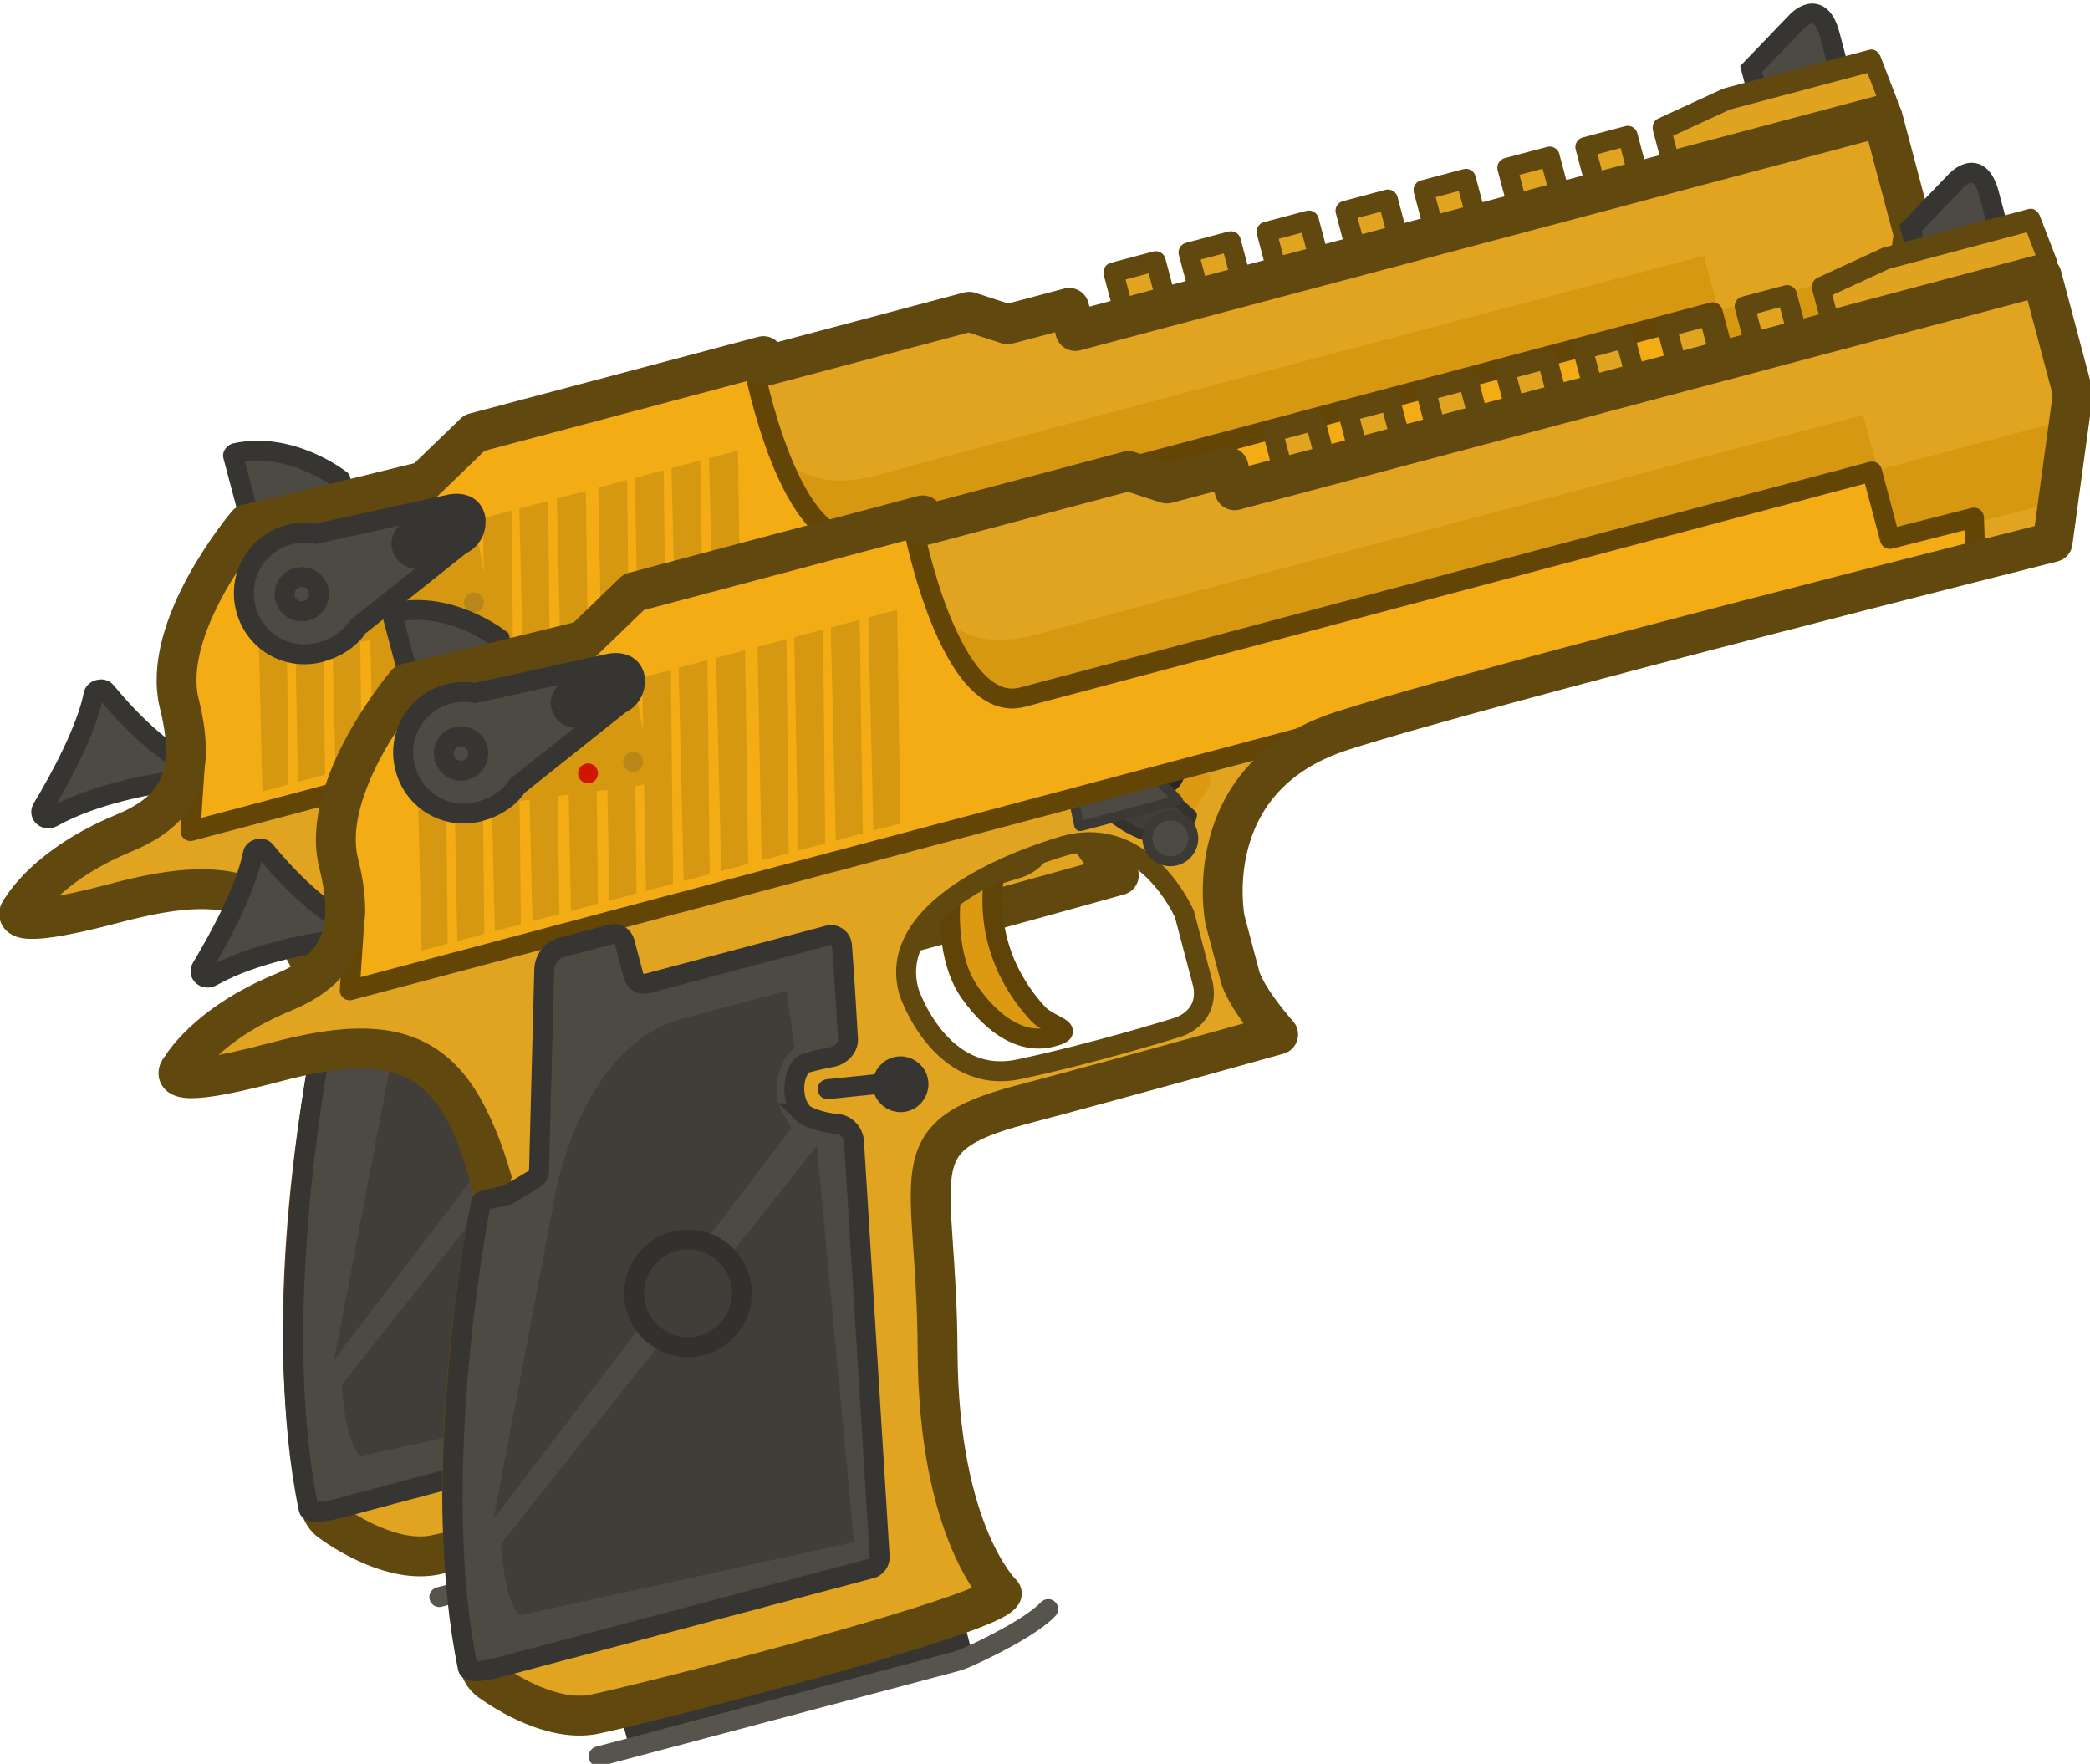 <?xml version="1.0" encoding="UTF-8" standalone="no"?>
<!-- Created with Inkscape (http://www.inkscape.org/) -->

<svg
   width="209.958"
   height="177.193"
   viewBox="0 0 55.551 46.882"
   version="1.1"
   id="svg1"
   xml:space="preserve"
   sodipodi:docname="dual_deagle.svg"
   inkscape:version="1.3 (0e150ed6c4, 2023-07-21)"
   xmlns:inkscape="http://www.inkscape.org/namespaces/inkscape"
   xmlns:sodipodi="http://sodipodi.sourceforge.net/DTD/sodipodi-0.dtd"
   xmlns="http://www.w3.org/2000/svg"
   xmlns:svg="http://www.w3.org/2000/svg"><sodipodi:namedview
     id="namedview1"
     pagecolor="#ffffff"
     bordercolor="#000000"
     borderopacity="0.25"
     inkscape:showpageshadow="2"
     inkscape:pageopacity="0.0"
     inkscape:pagecheckerboard="0"
     inkscape:deskcolor="#d1d1d1"
     inkscape:document-units="mm"
     inkscape:zoom="1.9578168"
     inkscape:cx="86.831416"
     inkscape:cy="65.634335"
     inkscape:window-width="1920"
     inkscape:window-height="991"
     inkscape:window-x="-9"
     inkscape:window-y="-9"
     inkscape:window-maximized="1"
     inkscape:current-layer="layer1"
     showgrid="false" /><defs
     id="defs1" /><g
     inkscape:label="Layer 1"
     inkscape:groupmode="layer"
     id="layer1"><g
       id="g1"
       transform="matrix(0.256,-0.068,0.068,0.256,-3.041,13.251)"><g
         id="Rail">&#10;	<rect
   x="124.9"
   y="9.7"
   class="st0"
   width="4.4"
   height="4.4"
   id="rect1"
   style="stroke-linejoin:round" />&#10;	<rect
   x="132.7"
   y="9.7"
   class="st0"
   width="4.4"
   height="4.4"
   id="rect2"
   style="stroke-linejoin:round" />&#10;	<rect
   x="140.8"
   y="9.7"
   class="st0"
   width="4.4"
   height="4.4"
   id="rect3"
   style="stroke-linejoin:round" />&#10;	<rect
   x="149"
   y="9.7"
   class="st0"
   width="4.4"
   height="4.4"
   id="rect4"
   style="stroke-linejoin:round" />&#10;	<rect
   x="157.1"
   y="9.7"
   class="st0"
   width="4.4"
   height="4.4"
   id="rect5"
   style="stroke-linejoin:round" />&#10;	<rect
   x="165.8"
   y="9.7"
   class="st0"
   width="4.4"
   height="4.4"
   id="rect6"
   style="stroke-linejoin:round" />&#10;	<rect
   x="173.9"
   y="9.7"
   class="st0"
   width="4.4"
   height="4.4"
   id="rect7"
   style="stroke-linejoin:round" />&#10;</g><g
         id="Layer_3">&#10;	<rect
   x="30.6"
   y="114.7"
   class="st1"
   width="31.7"
   height="4.2"
   id="rect8" />&#10;	<path
   class="st2"
   d="m 7.2,34.1 c 2.6,-2.5 6.4,-6.6 7.9,-9.7 0.2,-0.5 1.1,-0.5 1.3,0 1.1,2.4 3.3,6.7 6.4,9.5 0.5,0.5 0.1,1.2 -0.6,1.1 C 18.7,34.5 12.7,34 8,35.2 7.2,35.4 6.7,34.6 7.2,34.1 Z"
   id="path8" />&#10;	<path
   class="st2"
   d="M 192,11.2 V 6.4 L 197.6,3 c 0,0 2.9,-1.9 2.9,2.1 0,4 0,8.4 0,8.4 h -8.1 z"
   id="path9" />&#10;	<polygon
   class="st0"
   points="181.7,9.8 181.7,12.6 204.2,12.6 203.7,8.8 188.7,8.8 "
   id="polygon9"
   style="fill:#e0a320;fill-opacity:1;stroke-width:1.799;stroke-linejoin:round;stroke-dasharray:none"
   transform="matrix(1.008,0,0,1.226,-1.363,-2.105)" />&#10;	<path
   class="st3"
   d="m 81.5,47.1 c 0,0 -1.913,5.204 -0.413,9.204 C 82.587,60.304 85,62.8 88.1,62.7 90.5,62.693 88.024,61.625 87.2,60.2 86,58 83.3,51.9 86.9,44.6 91.5,35.4 85.3,40 85.3,40 l -2.4,4.3 z"
   id="path10"
   sodipodi:nodetypes="cscccccc"
   style="stroke-linejoin:round" />&#10;	<path
   class="st0"
   d="m 120.2,14.1 v -2.4 h -6.4 L 110.4,9.5 H 88 V 8.4 H 59.3 l -6.1,3.4 -18.3,-0.3 c 0,0 -11.1,7.7 -11.2,15.7 -0.1,8 -3.4,10.8 -8.8,11.1 -5.4,0.3 -12,4.4 -12,4.4 0,0 -3.2,2.6 9.5,2.6 12.7,0 18.2,3 18.5,16.8 0,0 -14,27.1 -14.2,47.5 0,0 4.5,6.3 9.8,6.7 5.2,0.3 40.8,0.7 42.7,-1.2 0,0 -4.6,-7.4 0,-25.1 4.6,-17.6 1.5,-21.8 14.4,-21.8 h 25.7 l -1.6,-10.7 c 0,0 1.4,-16.4 16.7,-17.2 15.2,-0.8 73.8,0 73.8,0 L 204,26.4 V 14.1 Z m -16.3,47.5 c -0.3,3.4 -3.6,3.419 -3.6,3.419 0,0 -8.3,0.381 -16.4,-0.019 -8.1,-0.4 -8.7,-10.3 -8.7,-10.3 -0.2,-7.4 10,-9.9 18.6,-10.2 8.6,-0.3 10.113,9.7 10.113,9.7 z"
   id="path11"
   style="stroke:#61480e;stroke-opacity:1"
   sodipodi:nodetypes="cccccccccsscscccccscccccccccscscc" />&#10;	<path
   class="st4"
   d="m 105.6,46.1 3.8,-3.4 c 0.8,-0.7 0.6,-1.9 -0.3,-2.4 L 107,39.1 c -0.2,-0.1 -0.5,-0.2 -0.7,-0.2 h -4.5 c -0.9,0 -1.7,0.8 -1.5,1.8 v 0 c 0,0.2 0.1,0.4 0.2,0.5 l 2.9,4.6 c 0.4,0.8 1.5,0.9 2.2,0.3 z"
   id="path12" />&#10;	<circle
   class="st5"
   cx="105.4"
   cy="39.8"
   r="2.3"
   id="circle12" />&#10;	<path
   class="st6"
   d="m 98.3,41.4 c 0,0 2.7,4.5 5.5,4.8 2.8,0.3 3.4,-1.4 3.4,-1.4 l -2.8,-4.3 z"
   id="path13"
   style="stroke:#34322d;stroke-linejoin:round;stroke-opacity:1" />&#10;	<path
   class="st7"
   d="m 98.1,38.6 -2,2.1 c 0,0 0,0 0,0.1 L 96,42.9 c 0,0 0,0.1 0.1,0.1 h 10.1 l -2.3,-4.3 c 0,0 0,0 -0.1,0 l -5.7,-0.1 c 0.1,0 0.1,0 0,0 z"
   id="path14"
   style="stroke:#3b3934;stroke-width:1.002;stroke-linejoin:round;stroke-dasharray:none;stroke-opacity:1" />&#10;	<path
   class="st2"
   d="m 35.1,4.6 c -0.1,0 -0.3,0.1 -0.3,0.2 v 8 h 9.8 V 9.9 c 0,0 -3.8,-5.1 -9.6,-5.3 z"
   id="path15" />&#10;	<path
   class="st8"
   d="m 88,18.6 c 0,0 1.1,4.8 9,4.7 12.6,-0.2 85.6,0 85.6,0 V 29 h 20.3 L 199,36.7 176.6,36.5 80,31.9 V 18 Z"
   id="path16" />&#10;	<path
   class="st9"
   d="m 87.6,9.5 c 0,0 -1.4,19.5 6.2,19.5 H 182 v 7 l 8.7,0.1 -0.9,4 H 21 L 23.565,32.504 23.5,25.8 c 0,0 1.5,-7.5 11.1,-14.4 l 1.1,-0.1 -0.6,1.5 H 42 l -0.6,-1.3 h 11.5 l 6.5,-2.2 z"
   id="path17"
   sodipodi:nodetypes="csccccccccccccccc"
   style="stroke-linejoin:round" />&#10;	<path
   class="st10"
   d="m 16.2,108.9 c 0,0.7 0.2,1.3 0.6,1.8 1.4,1.7 5.1,5.6 9.2,5.9 5.2,0.3 40.8,0.7 42.7,-1.2 0,0 -4.6,-7.4 0,-25.1 4.6,-17.6 1.5,-21.8 14.4,-21.8 12.9,0 26.8,-0.2 26.8,-0.2 0,0 -2,-3.9 -2.2,-6.4 v -6.1 c 0,0 0.9,-14.5 16.2,-15.3 15.3,-0.8 73.8,0 73.8,0 l 5.8,-13.9 V 14.4 H 119.7 V 12 h -6.4 L 109.9,9.8 H 88.805 v -1 H 58.8 L 52.7,12.2 41.9,12 37.6,11.9 34.4,11.8 c 0,0 -11.1,7.7 -11.2,15.7 -0.1,8 -3.44,10.381 -8.8,11.1 -8.289,1.113 -11.729,4.671 -11.729,4.671 0,0 -3.471,1.878 9.229,1.878 12.7,0 18.328,3.324 17.798,18.465 C 29.598,63.613 16.8,88.7 16.2,108.9 Z"
   id="path18"
   sodipodi:nodetypes="cccccscccsccccccccccccccsscscc"
   style="stroke-linejoin:round" />&#10;	<path
   class="st2"
   d="m 61.8,63.7 c -1,-1.7 0.2,-4.8 1.7,-4.8 0,0 1.5,0 2.7,0.1 0.9,0 1.8,-0.6 1.9,-1.5 0.5,-2.4 1.4,-6.9 1.8,-9.1 0.1,-0.7 -0.4,-1.3 -1.1,-1.3 H 50 c -0.6,0 -1.1,-0.5 -1.1,-1.1 v -3.5 c 0,-0.6 -0.5,-1.1 -1.1,-1.1 h -5.2 c -1,0 -1.9,0.7 -2.2,1.7 l -5.7,19.4 c -0.1,0.4 -0.4,0.6 -0.8,0.7 L 31.1,64 c -0.3,0.1 -2.7,-0.2 -2.8,0 -1.6,3.2 -12.3,26.2 -13.3,44.9 0,0.6 2.2,0.7 2.8,0.7 h 38.9 c 0.5,0 1,-0.4 1.1,-0.9 L 66,67.8 c 0.2,-0.9 -0.3,-1.9 -1.2,-2.2 -1.4,-0.5 -2.7,-1.4 -3,-1.9 z"
   id="path19" />&#10;	<path
   class="st11"
   d="m 26.8,88.3 11,-22.9 c 0,0 5.8,-12 14.8,-12 h 8.5 l -0.3,2.481 C 59.716,56.513 56.71,59.898 58,64.1 Z"
   id="path20"
   sodipodi:nodetypes="ccscccc" />&#10;	<path
   class="st6"
   d="m 21.4,97.7 c 0,0 -1.2,5.9 0,7.4 l 34.3,1.5 6.6,-39.4 z"
   id="path21" />&#10;	<circle
   class="st12"
   cx="46"
   cy="78.2"
   r="5.4"
   id="circle21" />&#10;	<path
   class="st13"
   d="M 25.4,120.8 H 62 c 0.5,0 1.1,0 1.6,-0.1 2,-0.3 7.1,-1.3 9.2,-2.6"
   id="path22" />&#10;	<circle
   class="st7"
   cx="104.5"
   cy="46.5"
   r="2.3"
   id="circle22"
   style="stroke:#3b3a35;stroke-opacity:1" />&#10;</g><g
         id="diamonds">&#10;	<polygon
   class="st8"
   points="77,17.3 80,17.3 74.8,38.1 72,38.1 "
   id="polygon22" />&#10;	<polygon
   class="st8"
   points="80.9,17.3 83.9,17.3 78.7,38.1 75.9,38.1 "
   id="polygon23" />&#10;	<polygon
   class="st8"
   points="69.4,17.3 72.4,17.3 67.1,38.1 64.3,38.1 "
   id="polygon24" />&#10;	<polygon
   class="st8"
   points="73.2,17.3 76.2,17.3 70.9,38.1 68.1,38.1 "
   id="polygon25" />&#10;	<polygon
   class="st8"
   points="61.2,17.3 64.2,17.3 58.9,38.1 56.2,38.1 "
   id="polygon26" />&#10;	<polygon
   class="st8"
   points="65.1,17.3 68.1,17.3 62.9,38.1 60.1,38.1 "
   id="polygon27" />&#10;	<polygon
   class="st8"
   points="53.6,17.3 56.6,17.3 51.3,38.1 48.5,38.1 "
   id="polygon28" />&#10;	<polygon
   class="st8"
   points="57.4,17.3 60.4,17.3 55.1,38.1 52.3,38.1 "
   id="polygon29" />&#10;	<polygon
   class="st8"
   points="41.6,17.3 44.6,17.3 39.3,38.1 36.6,38.1 "
   id="polygon30" />&#10;	<polygon
   class="st8"
   points="45.5,17.3 48.5,17.3 43.3,38.1 40.5,38.1 "
   id="polygon31" />&#10;	<polygon
   class="st8"
   points="34,17.3 37,17.3 31.7,38.1 29,38.1 "
   id="polygon32" />&#10;	<polygon
   class="st8"
   points="37.8,17.3 40.8,17.3 35.5,38.1 32.7,38.1 "
   id="polygon33" />&#10;	<polygon
   class="st8"
   points="49.6,17.3 52.6,17.3 47.3,38.1 44.5,38.1 "
   id="polygon34" />&#10;</g><g
         id="Garnish">&#10;	<path
   class="st8"
   d="m 39.2,25.7 15.1,2 c 0.8,0.1 1.5,-0.5 1.5,-1.2 l 0.7,-8.7 C 56.6,17 55.9,16.3 55.1,16.3 l -13.4,0.9 c -0.5,0 -1,0.4 -1.2,0.8 l -2.4,5.8 c -0.3,0.9 0.2,1.8 1.1,1.9 z"
   id="path34" />&#10;	<path
   class="st2"
   d="M 54.5,15.1 40.8,14.5 c -0.8,-0.4 -1.7,-0.6 -2.6,-0.6 -3.4,0 -6.1,2.7 -6.1,6.1 0,3.4 2.7,6.1 6.1,6.1 1.6,0 3.2,-0.5 4.3,-1.5 v 0 l 12.1,-5.3 c 0,0 1.8,-0.2 2.1,-2.2 0.1,-2 -2.2,-2 -2.2,-2 z"
   id="path35" />&#10;	<circle
   class="st14"
   cx="49.7"
   cy="25.2"
   r="1"
   id="circle35" />&#10;	<circle
   class="st15"
   cx="54.374"
   cy="25.238"
   id="ellipse35"
   style="stroke-width:1.443"
   r="1" />&#10;	&#10;	<circle
   class="st16"
   cx="72"
   cy="63.4"
   r="1.3"
   id="circle37"
   style="stroke-width:3.001;stroke-dasharray:none" />&#10;	<line
   class="st17"
   x1="73.7"
   y1="63.4"
   x2="64.8"
   y2="62"
   id="line37" />&#10;	<path
   class="st18"
   d="m 52.1,15.9 -2.3,0.8 c -1.6,0.5 -1.1,2.9 0.5,2.8 l 3.9,-0.2 c 0,0 2.4,-0.6 2.4,-2.5 0,-1.9 -3.3,0 -3.3,0 z"
   id="path37" />&#10;<circle
   class="st16"
   cx="37.9"
   cy="20"
   r="1.725"
   id="circle1"
   style="stroke-width:2;stroke-dasharray:none" /></g></g><g
       id="g142"
       transform="matrix(0.256,-0.068,0.068,0.256,1.193,17.484)"><g
         id="g110">&#10;	<rect
   x="124.9"
   y="9.7"
   class="st0"
   width="4.4"
   height="4.4"
   id="rect104"
   style="stroke-linejoin:round" />&#10;	<rect
   x="132.7"
   y="9.7"
   class="st0"
   width="4.4"
   height="4.4"
   id="rect105"
   style="stroke-linejoin:round" />&#10;	<rect
   x="140.8"
   y="9.7"
   class="st0"
   width="4.4"
   height="4.4"
   id="rect106"
   style="stroke-linejoin:round" />&#10;	<rect
   x="149"
   y="9.7"
   class="st0"
   width="4.4"
   height="4.4"
   id="rect107"
   style="stroke-linejoin:round" />&#10;	<rect
   x="157.1"
   y="9.7"
   class="st0"
   width="4.4"
   height="4.4"
   id="rect108"
   style="stroke-linejoin:round" />&#10;	<rect
   x="165.8"
   y="9.7"
   class="st0"
   width="4.4"
   height="4.4"
   id="rect109"
   style="stroke-linejoin:round" />&#10;	<rect
   x="173.9"
   y="9.7"
   class="st0"
   width="4.4"
   height="4.4"
   id="rect110"
   style="stroke-linejoin:round" />&#10;</g><g
         id="g125">&#10;	<rect
   x="30.6"
   y="114.7"
   class="st1"
   width="31.7"
   height="4.2"
   id="rect111" />&#10;	<path
   class="st2"
   d="m 7.2,34.1 c 2.6,-2.5 6.4,-6.6 7.9,-9.7 0.2,-0.5 1.1,-0.5 1.3,0 1.1,2.4 3.3,6.7 6.4,9.5 0.5,0.5 0.1,1.2 -0.6,1.1 C 18.7,34.5 12.7,34 8,35.2 7.2,35.4 6.7,34.6 7.2,34.1 Z"
   id="path111" />&#10;	<path
   class="st2"
   d="M 192,11.2 V 6.4 L 197.6,3 c 0,0 2.9,-1.9 2.9,2.1 0,4 0,8.4 0,8.4 h -8.1 z"
   id="path112" />&#10;	<polygon
   class="st0"
   points="203.7,8.8 188.7,8.8 181.7,9.8 181.7,12.6 204.2,12.6 "
   id="polygon112"
   style="fill:#e0a320;fill-opacity:1;stroke-width:1.799;stroke-linejoin:round;stroke-dasharray:none"
   transform="matrix(1.008,0,0,1.226,-1.363,-2.105)" />&#10;	<path
   class="st3"
   d="m 81.5,47.1 c 0,0 -1.913,5.204 -0.413,9.204 C 82.587,60.304 85,62.8 88.1,62.7 90.5,62.693 88.024,61.625 87.2,60.2 86,58 83.3,51.9 86.9,44.6 91.5,35.4 85.3,40 85.3,40 l -2.4,4.3 z"
   id="path113"
   sodipodi:nodetypes="cscccccc"
   style="stroke-linejoin:round" />&#10;	<path
   class="st0"
   d="m 120.2,14.1 v -2.4 h -6.4 L 110.4,9.5 H 88 V 8.4 H 59.3 l -6.1,3.4 -18.3,-0.3 c 0,0 -11.1,7.7 -11.2,15.7 -0.1,8 -3.4,10.8 -8.8,11.1 -5.4,0.3 -12,4.4 -12,4.4 0,0 -3.2,2.6 9.5,2.6 12.7,0 18.2,3 18.5,16.8 0,0 -14,27.1 -14.2,47.5 0,0 4.5,6.3 9.8,6.7 5.2,0.3 40.8,0.7 42.7,-1.2 0,0 -4.6,-7.4 0,-25.1 4.6,-17.6 1.5,-21.8 14.4,-21.8 h 25.7 l -1.6,-10.7 c 0,0 1.4,-16.4 16.7,-17.2 15.2,-0.8 73.8,0 73.8,0 L 204,26.4 V 14.1 Z m -16.3,47.5 c -0.3,3.4 -3.6,3.419 -3.6,3.419 0,0 -8.3,0.381 -16.4,-0.019 -8.1,-0.4 -8.7,-10.3 -8.7,-10.3 -0.2,-7.4 10,-9.9 18.6,-10.2 8.6,-0.3 10.113,9.7 10.113,9.7 z"
   id="path114"
   style="stroke:#61480e;stroke-opacity:1"
   sodipodi:nodetypes="cccccccccsscscccccscccccccccscscc" />&#10;	<path
   class="st4"
   d="m 105.6,46.1 3.8,-3.4 c 0.8,-0.7 0.6,-1.9 -0.3,-2.4 L 107,39.1 c -0.2,-0.1 -0.5,-0.2 -0.7,-0.2 h -4.5 c -0.9,0 -1.7,0.8 -1.5,1.8 v 0 c 0,0.2 0.1,0.4 0.2,0.5 l 2.9,4.6 c 0.4,0.8 1.5,0.9 2.2,0.3 z"
   id="path115" />&#10;	<circle
   class="st5"
   cx="105.4"
   cy="39.8"
   r="2.3"
   id="circle115" />&#10;	<path
   class="st6"
   d="m 98.3,41.4 c 0,0 2.7,4.5 5.5,4.8 2.8,0.3 3.4,-1.4 3.4,-1.4 l -2.8,-4.3 z"
   id="path116"
   style="stroke:#34322d;stroke-linejoin:round;stroke-opacity:1" />&#10;	<path
   class="st7"
   d="m 98.1,38.6 -2,2.1 c 0,0 0,0 0,0.1 L 96,42.9 c 0,0 0,0.1 0.1,0.1 h 10.1 l -2.3,-4.3 c 0,0 0,0 -0.1,0 l -5.7,-0.1 c 0.1,0 0.1,0 0,0 z"
   id="path117"
   style="stroke:#3b3934;stroke-width:1.002;stroke-linejoin:round;stroke-dasharray:none;stroke-opacity:1" />&#10;	<path
   class="st2"
   d="m 35.1,4.6 c -0.1,0 -0.3,0.1 -0.3,0.2 v 8 h 9.8 V 9.9 c 0,0 -3.8,-5.1 -9.6,-5.3 z"
   id="path118" />&#10;	<path
   class="st8"
   d="m 88,18.6 c 0,0 1.1,4.8 9,4.7 12.6,-0.2 85.6,0 85.6,0 V 29 h 20.3 L 199,36.7 176.6,36.5 80,31.9 V 18 Z"
   id="path119" />&#10;	<path
   class="st9"
   d="m 87.6,9.5 c 0,0 -1.4,19.5 6.2,19.5 H 182 v 7 l 8.7,0.1 -0.9,4 H 21 L 23.565,32.504 23.5,25.8 c 0,0 1.5,-7.5 11.1,-14.4 l 1.1,-0.1 -0.6,1.5 H 42 l -0.6,-1.3 h 11.5 l 6.5,-2.2 z"
   id="path120"
   sodipodi:nodetypes="csccccccccccccccc"
   style="stroke-linejoin:round" />&#10;	<path
   class="st10"
   d="m 16.2,108.9 c 0,0.7 0.2,1.3 0.6,1.8 1.4,1.7 5.1,5.6 9.2,5.9 5.2,0.3 40.8,0.7 42.7,-1.2 0,0 -4.6,-7.4 0,-25.1 4.6,-17.6 1.5,-21.8 14.4,-21.8 12.9,0 26.8,-0.2 26.8,-0.2 0,0 -2,-3.9 -2.2,-6.4 v -6.1 c 0,0 0.9,-14.5 16.2,-15.3 15.3,-0.8 73.8,0 73.8,0 l 5.8,-13.9 V 14.4 H 119.7 V 12 h -6.4 L 109.9,9.8 H 88.805 v -1 H 58.8 L 52.7,12.2 41.9,12 37.6,11.9 34.4,11.8 c 0,0 -11.1,7.7 -11.2,15.7 -0.1,8 -3.44,10.381 -8.8,11.1 -8.289,1.113 -11.729,4.671 -11.729,4.671 0,0 -3.471,1.878 9.229,1.878 12.7,0 18.328,3.324 17.798,18.465 C 29.598,63.613 16.8,88.7 16.2,108.9 Z"
   id="path121"
   sodipodi:nodetypes="cccccscccsccccccccccccccsscscc"
   style="stroke-linejoin:round" />&#10;	<path
   class="st2"
   d="m 61.8,63.7 c -1,-1.7 0.2,-4.8 1.7,-4.8 0,0 1.5,0 2.7,0.1 0.9,0 1.8,-0.6 1.9,-1.5 0.5,-2.4 1.4,-6.9 1.8,-9.1 0.1,-0.7 -0.4,-1.3 -1.1,-1.3 H 50 c -0.6,0 -1.1,-0.5 -1.1,-1.1 v -3.5 c 0,-0.6 -0.5,-1.1 -1.1,-1.1 h -5.2 c -1,0 -1.9,0.7 -2.2,1.7 l -5.7,19.4 c -0.1,0.4 -0.4,0.6 -0.8,0.7 L 31.1,64 c -0.3,0.1 -2.7,-0.2 -2.8,0 -1.6,3.2 -12.3,26.2 -13.3,44.9 0,0.6 2.2,0.7 2.8,0.7 h 38.9 c 0.5,0 1,-0.4 1.1,-0.9 L 66,67.8 c 0.2,-0.9 -0.3,-1.9 -1.2,-2.2 -1.4,-0.5 -2.7,-1.4 -3,-1.9 z"
   id="path122" />&#10;	<path
   class="st11"
   d="m 26.8,88.3 11,-22.9 c 0,0 5.8,-12 14.8,-12 h 8.5 l -0.3,2.481 C 59.716,56.513 56.71,59.898 58,64.1 Z"
   id="path123"
   sodipodi:nodetypes="ccscccc" />&#10;	<path
   class="st6"
   d="m 21.4,97.7 c 0,0 -1.2,5.9 0,7.4 l 34.3,1.5 6.6,-39.4 z"
   id="path124" />&#10;	<circle
   class="st12"
   cx="46"
   cy="78.2"
   r="5.4"
   id="circle124" />&#10;	<path
   class="st13"
   d="M 25.4,120.8 H 62 c 0.5,0 1.1,0 1.6,-0.1 2,-0.3 7.1,-1.3 9.2,-2.6"
   id="path125" />&#10;	<circle
   class="st7"
   cx="104.5"
   cy="46.5"
   r="2.3"
   id="circle125"
   style="stroke:#3b3a35;stroke-opacity:1" />&#10;</g><g
         id="g137">&#10;	<polygon
   class="st8"
   points="77,17.3 80,17.3 74.8,38.1 72,38.1 "
   id="polygon125" />&#10;	<polygon
   class="st8"
   points="80.9,17.3 83.9,17.3 78.7,38.1 75.9,38.1 "
   id="polygon126" />&#10;	<polygon
   class="st8"
   points="69.4,17.3 72.4,17.3 67.1,38.1 64.3,38.1 "
   id="polygon127" />&#10;	<polygon
   class="st8"
   points="73.2,17.3 76.2,17.3 70.9,38.1 68.1,38.1 "
   id="polygon128" />&#10;	<polygon
   class="st8"
   points="61.2,17.3 64.2,17.3 58.9,38.1 56.2,38.1 "
   id="polygon129" />&#10;	<polygon
   class="st8"
   points="65.1,17.3 68.1,17.3 62.9,38.1 60.1,38.1 "
   id="polygon130" />&#10;	<polygon
   class="st8"
   points="53.6,17.3 56.6,17.3 51.3,38.1 48.5,38.1 "
   id="polygon131" />&#10;	<polygon
   class="st8"
   points="57.4,17.3 60.4,17.3 55.1,38.1 52.3,38.1 "
   id="polygon132" />&#10;	<polygon
   class="st8"
   points="41.6,17.3 44.6,17.3 39.3,38.1 36.6,38.1 "
   id="polygon133" />&#10;	<polygon
   class="st8"
   points="45.5,17.3 48.5,17.3 43.3,38.1 40.5,38.1 "
   id="polygon134" />&#10;	<polygon
   class="st8"
   points="34,17.3 37,17.3 31.7,38.1 29,38.1 "
   id="polygon135" />&#10;	<polygon
   class="st8"
   points="37.8,17.3 40.8,17.3 35.5,38.1 32.7,38.1 "
   id="polygon136" />&#10;	<polygon
   class="st8"
   points="49.6,17.3 52.6,17.3 47.3,38.1 44.5,38.1 "
   id="polygon137" />&#10;</g><g
         id="g141">&#10;	<path
   class="st8"
   d="m 39.2,25.7 15.1,2 c 0.8,0.1 1.5,-0.5 1.5,-1.2 l 0.7,-8.7 C 56.6,17 55.9,16.3 55.1,16.3 l -13.4,0.9 c -0.5,0 -1,0.4 -1.2,0.8 l -2.4,5.8 c -0.3,0.9 0.2,1.8 1.1,1.9 z"
   id="path137" />&#10;	<path
   class="st2"
   d="M 54.5,15.1 40.8,14.5 c -0.8,-0.4 -1.7,-0.6 -2.6,-0.6 -3.4,0 -6.1,2.7 -6.1,6.1 0,3.4 2.7,6.1 6.1,6.1 1.6,0 3.2,-0.5 4.3,-1.5 v 0 l 12.1,-5.3 c 0,0 1.8,-0.2 2.1,-2.2 0.1,-2 -2.2,-2 -2.2,-2 z"
   id="path138" />&#10;	<circle
   class="st14"
   cx="49.7"
   cy="25.2"
   r="1"
   id="circle138" />&#10;	<circle
   class="st15"
   cx="54.374"
   cy="25.238"
   id="circle139"
   style="stroke-width:1.443"
   r="1" />&#10;	&#10;	<circle
   class="st16"
   cx="72"
   cy="63.4"
   r="1.3"
   id="circle140"
   style="stroke-width:3.001;stroke-dasharray:none" />&#10;	<line
   class="st17"
   x1="73.7"
   y1="63.4"
   x2="64.8"
   y2="62"
   id="line140" />&#10;	<path
   class="st18"
   d="m 52.1,15.9 -2.3,0.8 c -1.6,0.5 -1.1,2.9 0.5,2.8 l 3.9,-0.2 c 0,0 2.4,-0.6 2.4,-2.5 0,-1.9 -3.3,0 -3.3,0 z"
   id="path140" />&#10;<circle
   class="st16"
   cx="37.9"
   cy="20"
   r="1.725"
   id="circle141"
   style="stroke-width:2;stroke-dasharray:none" /></g></g></g><style
     type="text/css"
     id="style1">&#10;	.st0{fill:#E0A420;stroke:#61480E;stroke-width:2;stroke-miterlimit:11.34;}&#10;	.st1{fill:#4D4A44;stroke:#373531;stroke-width:4;stroke-linecap:round;stroke-miterlimit:11.34;}&#10;	.st2{fill:#4D4A44;stroke:#373531;stroke-width:2;stroke-linecap:round;stroke-miterlimit:11.34;}&#10;	.st3{fill:#DB9A11;stroke:#604407;stroke-width:2;stroke-linecap:round;stroke-miterlimit:11.34;}&#10;	.st4{fill:#DB9A11;}&#10;	.st5{fill:#292724;}&#10;	.st6{fill:#413E39;}&#10;	.st7{fill:#4D4A44;}&#10;	.st8{fill:#D69811;}&#10;	.st9{fill:#F3AC14;stroke:#634605;stroke-width:2;stroke-linecap:round;stroke-miterlimit:11.34;}&#10;	.st10{fill:none;stroke:#61480E;stroke-width:4;stroke-miterlimit:11.34;}&#10;	.st11{fill:#413E39;stroke:#413E39;stroke-width:4;stroke-linecap:round;stroke-miterlimit:11.34;}&#10;	.st12{fill:#413E39;stroke:#33312D;stroke-width:2;stroke-miterlimit:11.34;}&#10;	.st13{fill:none;stroke:#57544D;stroke-width:2;stroke-linecap:round;stroke-miterlimit:11.34;}&#10;	.st14{fill:#D01600;}&#10;	.st15{fill:#B98619;}&#10;	.st16{fill:#4D4A44;stroke:#373531;stroke-width:3;stroke-linecap:round;stroke-miterlimit:11.34;}&#10;	.st17{fill:none;stroke:#373531;stroke-width:2;stroke-linecap:round;stroke-miterlimit:11.34;}&#10;	.st18{fill:#373531;stroke:#373531;stroke-width:2;stroke-linecap:round;stroke-miterlimit:11.34;}&#10;</style></svg>
